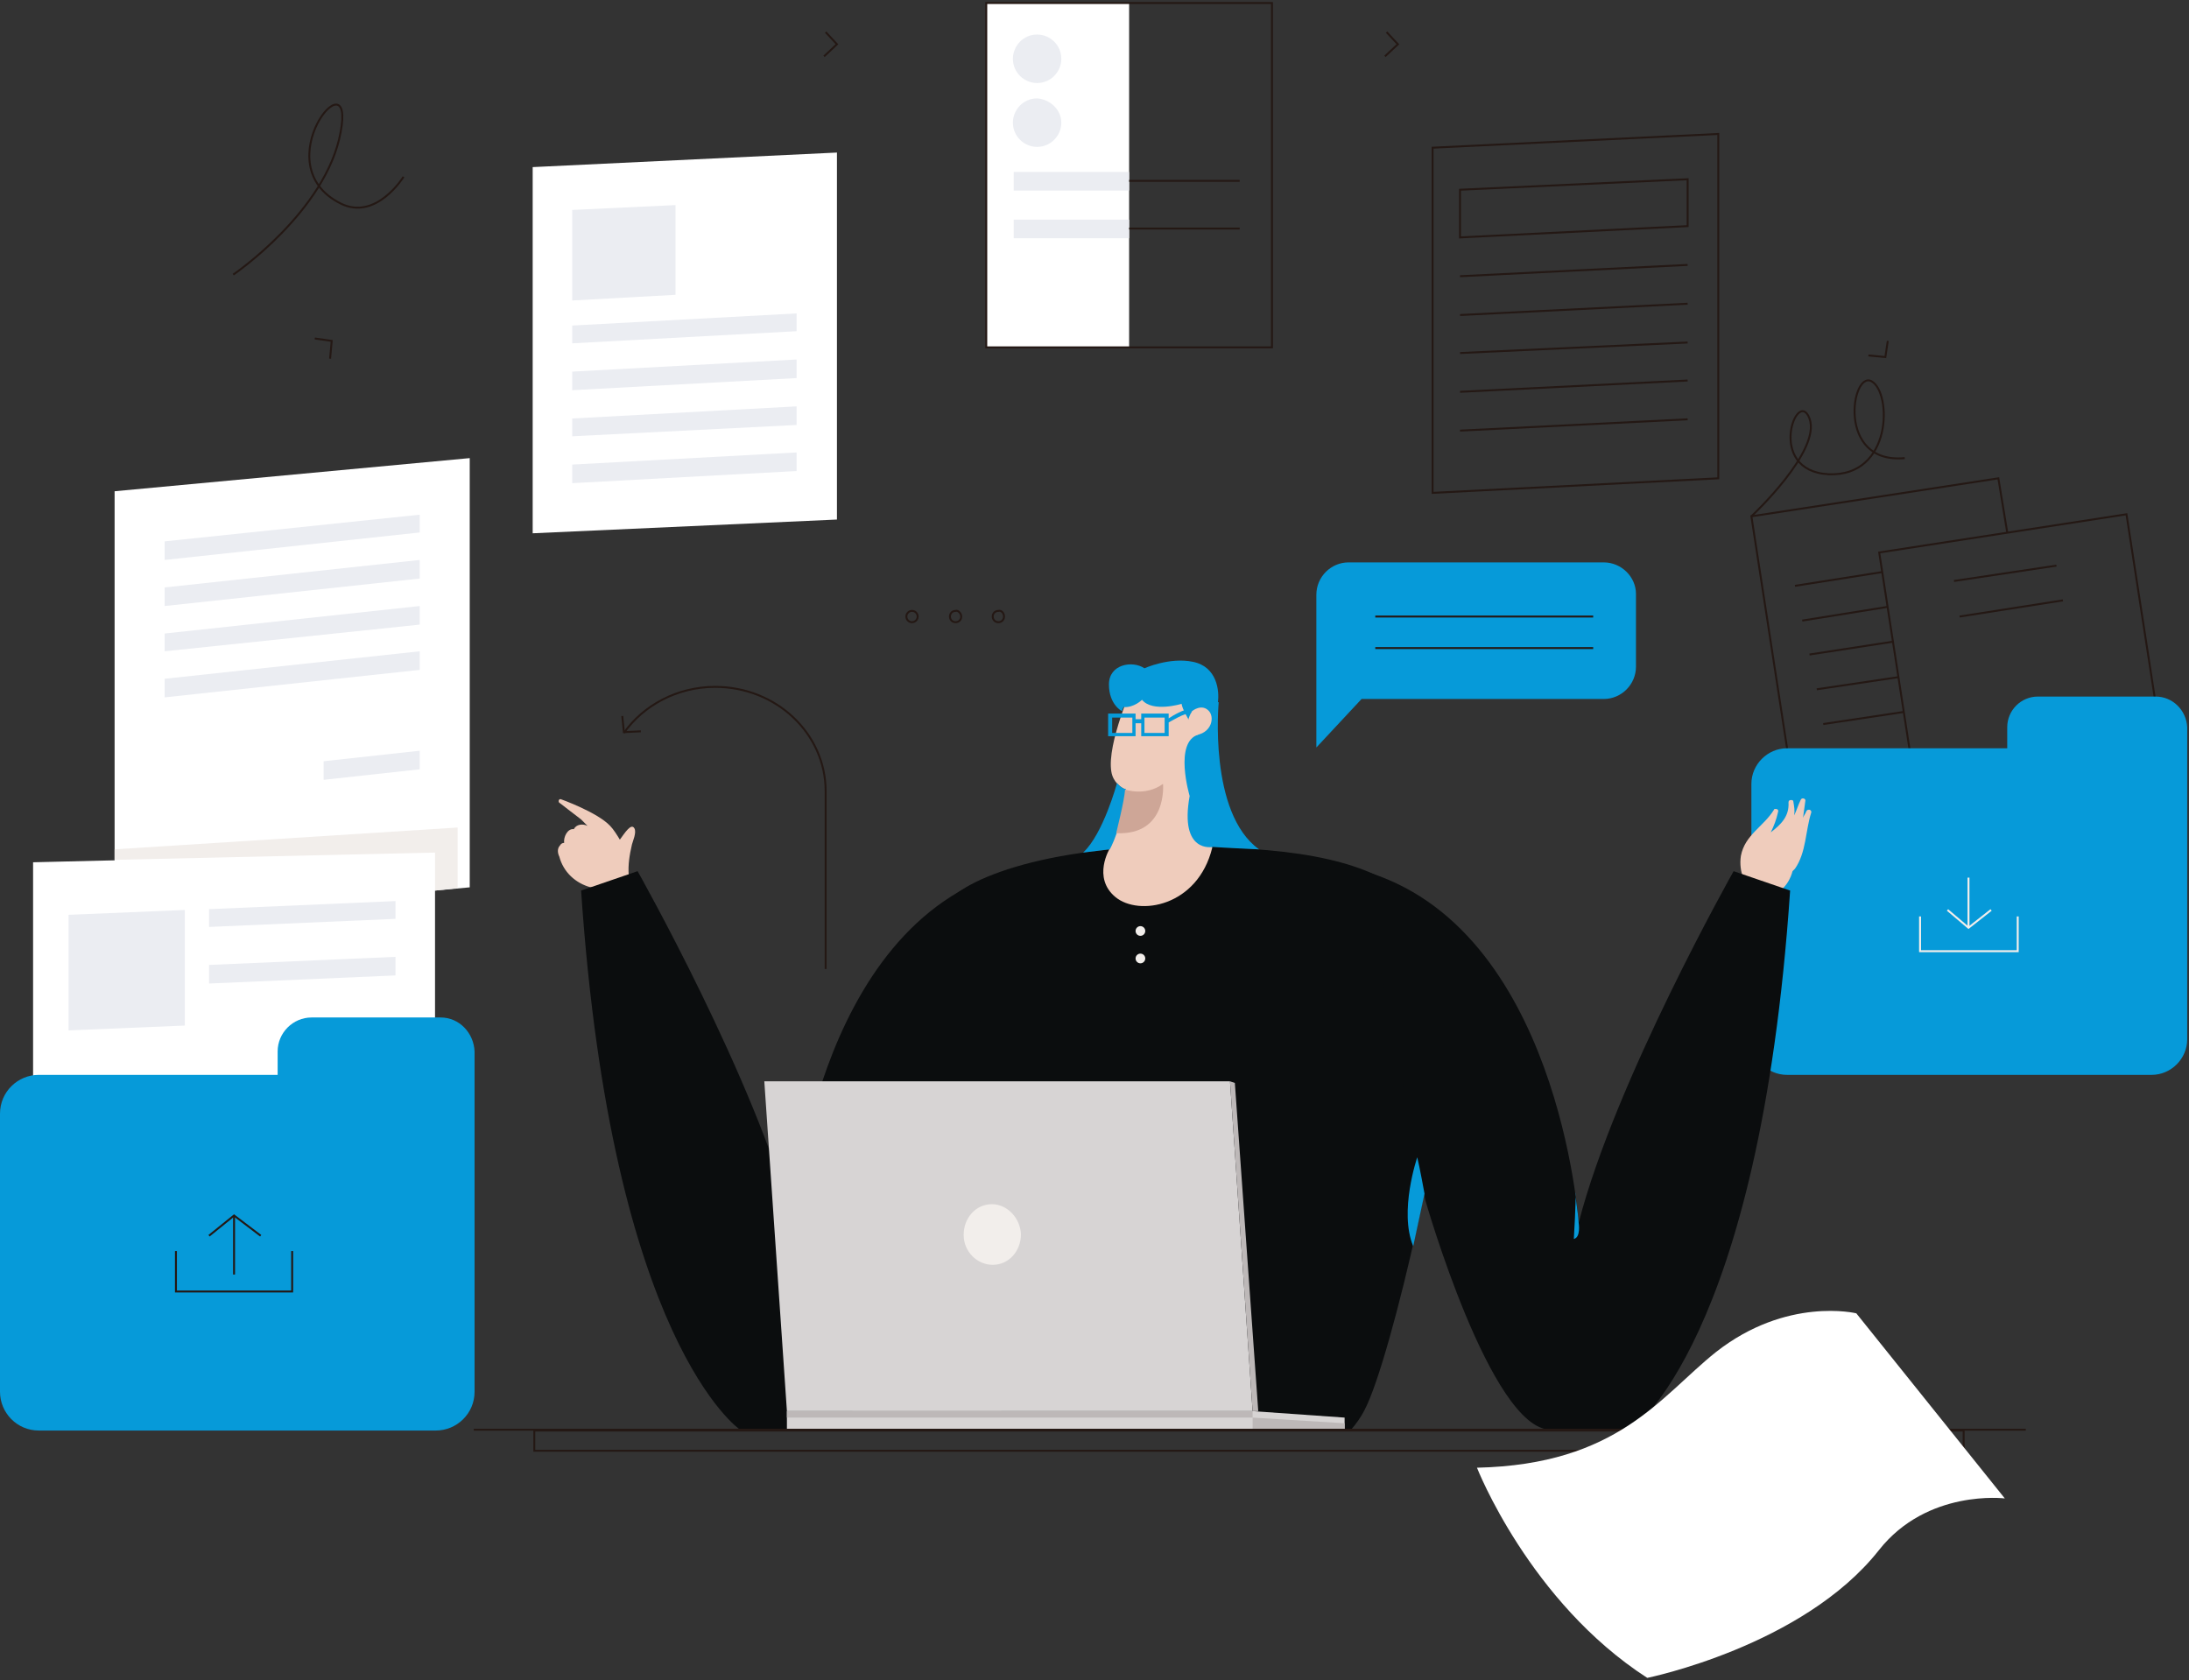 <svg width="422" height="324" viewBox="0 0 422 324" fill="none" xmlns="http://www.w3.org/2000/svg">
<rect x="0" y="0" width="422" height="324" fill="#333333" stroke="none"/>
<g clip-path="url(#clip0_49_214)">
<path d="M394.116 149.737L346.505 157.218L337.636 99.551L385.247 92.225L386.959 102.668" stroke="#241814" stroke-width="0.375" stroke-miterlimit="10"/>
<path d="M409.947 99.158L362.277 106.526L371.152 164.135L418.821 156.767L409.947 99.158Z" stroke="#241814" stroke-width="0.375" stroke-miterlimit="10"/>
<path d="M415.588 134.307H392.871C389.604 134.307 386.959 136.957 386.959 140.23V144.282H344.482C340.748 144.282 337.636 147.399 337.636 151.14V200.391C337.636 204.132 340.748 207.249 344.482 207.249H414.81C418.544 207.249 421.656 204.132 421.656 200.391V160.959V151.14V140.23C421.5 136.957 418.855 134.307 415.588 134.307Z" fill="#069AD9"/>
<path d="M370.154 176.701V183.402H388.981V176.701" stroke="#F2EEEB" stroke-width="0.375" stroke-miterlimit="10"/>
<path d="M379.49 169.219V178.883" stroke="#F2EEEB" stroke-width="0.375" stroke-miterlimit="10"/>
<path d="M375.444 175.454L379.49 178.883L383.846 175.454" stroke="#F2EEEB" stroke-width="0.375" stroke-miterlimit="10"/>
<path d="M348.838 126.202L365.02 123.709" stroke="#241814" stroke-width="0.375" stroke-miterlimit="10"/>
<path d="M350.239 132.904L365.954 130.567" stroke="#241814" stroke-width="0.375" stroke-miterlimit="10"/>
<path d="M351.483 139.606L367.043 137.268" stroke="#241814" stroke-width="0.375" stroke-miterlimit="10"/>
<path d="M347.593 153.945C347.593 153.945 347.749 153.945 347.593 153.945C347.749 153.945 347.749 153.945 347.593 153.945C347.905 153.945 347.905 154.101 348.06 154.257C347.905 155.348 347.749 156.439 347.593 157.686C347.749 157.218 348.06 156.907 348.216 156.439C348.371 156.127 348.527 156.127 348.838 156.127C348.994 156.127 349.305 156.439 349.149 156.751C348.06 160.18 348.216 164.388 346.037 167.505C345.882 167.661 345.726 167.817 345.571 167.973C344.793 170.934 342.459 173.116 339.347 172.804C339.191 172.96 339.036 173.116 338.725 172.96C336.391 170.934 335.146 168.128 335.613 165.011C336.391 160.959 339.969 159.4 341.992 156.127C341.992 155.971 342.148 155.971 342.303 155.971C342.614 155.971 342.926 156.127 342.77 156.595C342.459 157.998 341.992 159.245 341.37 160.491C343.392 158.933 344.948 157.374 344.793 154.725C344.793 154.413 344.948 154.257 345.259 154.257C345.415 154.257 345.726 154.257 345.726 154.569C345.882 155.504 346.037 156.283 345.882 157.218C346.349 156.283 346.66 155.192 347.127 154.257C347.282 153.945 347.438 153.945 347.593 153.945Z" fill="#EFCCBC"/>
<path d="M122.296 159.712C121.673 158.621 120.429 160.647 119.495 161.894C119.028 161.115 118.25 159.868 117.628 159.245C115.138 156.595 108.137 154.101 108.137 154.101C107.67 153.945 107.514 154.725 107.981 154.88C107.981 154.88 110.782 157.062 112.027 157.998C112.493 158.465 112.804 158.777 113.271 159.245C112.338 158.777 111.093 158.933 110.626 159.868C109.381 159.712 108.603 161.427 108.759 162.518C108.448 162.518 108.137 162.673 107.981 162.985C107.359 163.609 107.514 164.544 107.826 165.167C108.603 168.128 110.937 170.31 113.894 171.09H114.049C116.383 170.934 118.717 170.622 120.584 169.219C120.74 169.219 120.895 169.219 120.895 169.064C121.051 169.064 121.206 168.908 121.206 168.752C121.051 166.726 121.362 164.855 121.829 162.829C121.984 162.206 122.762 160.491 122.296 159.712Z" fill="#EFCCBC"/>
<path d="M260.462 275.67C261.395 274.579 262.329 273.333 263.107 271.774C268.241 261.955 279.755 211.613 278.977 197.43C278.199 183.247 280.066 167.037 244.28 163.92C208.649 160.803 188.889 168.128 183.599 172.96C177.531 178.571 175.508 186.831 177.998 209.119C180.176 228.445 183.91 261.955 195.735 275.67H260.462Z" fill="#0B0D0E"/>
<path d="M182.354 231.407C182.354 231.407 169.751 275.515 158.237 275.671C146.723 275.826 142.678 275.671 142.678 275.671C142.678 275.671 117.939 258.994 112.026 171.713L122.918 167.973C122.918 167.973 145.79 208.496 152.792 235.771C152.792 235.771 156.681 178.415 194.646 167.817L182.354 231.407Z" fill="#0B0D0E"/>
<path d="M274.776 231.407C274.776 231.407 287.379 275.515 298.893 275.671C310.407 275.826 314.452 275.671 314.452 275.671C314.452 275.671 339.191 258.994 345.104 171.713L334.213 167.973C334.213 167.973 311.34 208.496 304.339 235.771C304.339 235.771 300.449 178.415 262.484 167.817L274.776 231.407Z" fill="#0B0D0E"/>
<path d="M218.53 131.684L217.587 149.114L231.414 149.864L232.357 132.434L218.53 131.684Z" fill="#EFCCBC"/>
<path d="M218.607 131.658C218.607 131.658 213.317 143.347 214.251 148.802C214.873 152.543 219.696 153.945 223.275 151.763C224.52 150.984 225.609 149.893 226.231 148.179L218.607 131.658Z" fill="#EFCCBC"/>
<path d="M213.94 163.608C213.94 163.608 210.517 169.219 215.029 172.96C219.541 176.701 230.899 174.83 233.7 163.453C233.856 163.297 217.363 160.803 213.94 163.608Z" fill="#EFCCBC"/>
<path d="M213.939 163.608C213.939 163.608 217.674 156.283 217.362 142.879L231.055 142.412C231.055 142.412 230.899 153.478 233.7 163.453C233.855 163.297 219.23 166.258 213.939 163.608Z" fill="#EFCCBC"/>
<path d="M241.48 272.086H151.703L147.346 208.496H237.123L241.48 272.086Z" fill="#D7D4D4"/>
<path d="M259.217 275.671H151.703V272.086H241.479L259.217 273.333V275.671Z" fill="#D7D4D4"/>
<path d="M241.479 272.086H151.703V273.333H241.479V272.086Z" fill="#BDB8B8"/>
<path d="M241.479 273.333L259.217 274.424V275.671L241.479 275.826V273.333Z" fill="#BDB8B8"/>
<path d="M196.824 237.953C196.824 241.226 194.491 243.876 191.379 243.876C188.422 243.876 185.777 241.382 185.777 238.109C185.777 234.836 188.111 232.186 191.223 232.186C194.179 232.186 196.669 234.836 196.824 237.953Z" fill="#F2EEEB"/>
<path d="M237.123 208.496L238.057 208.807L242.569 272.086H241.48L237.123 208.496Z" fill="#BDB8B8"/>
<path d="M90.555 171.09L22.094 177.48V94.719L90.555 88.329V171.09Z" fill="white"/>
<path d="M161.349 100.174L102.691 102.824V32.22L161.349 29.415V100.174Z" fill="white"/>
<path d="M83.865 250.889L6.379 252.759V166.258L83.865 164.388V250.889Z" fill="white"/>
<path d="M84.954 196.183H60.059C56.48 196.183 53.524 199.144 53.524 202.729V207.249H7.468C3.423 207.249 0 210.522 0 214.73V268.345C0 272.398 3.267 275.826 7.468 275.826H84.02C88.065 275.826 91.488 272.553 91.488 268.345V225.484V214.73V202.729C91.333 199.144 88.532 196.183 84.954 196.183Z" fill="#069AD9"/>
<path d="M33.919 241.226V249.019H56.324V241.226" stroke="#241814" stroke-width="0.375" stroke-miterlimit="10"/>
<path d="M45.122 245.746V234.368" stroke="#241814" stroke-width="0.375" stroke-miterlimit="10"/>
<path d="M40.298 238.265L45.122 234.368L50.256 238.265" stroke="#241814" stroke-width="0.375" stroke-miterlimit="10"/>
<path d="M91.333 275.671H390.537" stroke="#241814" stroke-width="0.375" stroke-miterlimit="10"/>
<path d="M35.631 197.741L13.226 198.677V176.389L35.631 175.454V197.741Z" fill="#EBEDF2"/>
<path d="M76.24 177.168L40.298 178.727V175.298L76.24 173.739V177.168Z" fill="#EBEDF2"/>
<path d="M76.24 188.078L40.298 189.637V186.052L76.24 184.494V188.078Z" fill="#EBEDF2"/>
<path d="M80.908 102.668L31.741 107.967V104.382L80.908 99.239V102.668Z" fill="#EBEDF2"/>
<path d="M153.57 63.859L110.315 66.197V62.768L153.57 60.43V63.859Z" fill="#EBEDF2"/>
<path d="M153.57 72.899L110.315 75.237V71.652L153.57 69.314V72.899Z" fill="#EBEDF2"/>
<path d="M153.57 81.939L110.315 84.121V80.692L153.57 78.354V81.939Z" fill="#EBEDF2"/>
<path d="M153.57 90.823L110.315 93.16V89.576L153.57 87.238V90.823Z" fill="#EBEDF2"/>
<path d="M80.908 111.552L31.741 116.851V113.266L80.908 107.967V111.552Z" fill="#EBEDF2"/>
<path d="M80.908 120.436L31.741 125.579V122.15L80.908 116.851V120.436Z" fill="#EBEDF2"/>
<path d="M80.908 129.164L31.741 134.463V130.878L80.908 125.579V129.164Z" fill="#EBEDF2"/>
<path d="M217.674 0.581H190.134V66.976H217.674V0.581Z" fill="white"/>
<path d="M245.214 0.581H190.134V66.976H245.214V0.581Z" stroke="#241814" stroke-width="0.375" stroke-miterlimit="10"/>
<path d="M220.163 134.931C220.163 134.931 218.608 136.489 216.585 136.333L216.274 137.113C216.274 137.113 213.784 135.866 213.784 131.969C213.784 128.073 218.296 127.294 220.63 128.852C220.63 128.852 225.454 126.67 229.966 127.605C234.634 128.54 235.1 133.216 234.789 135.398C234.322 137.58 231.833 142.412 231.833 142.879C231.833 142.879 228.099 137.736 227.788 135.71C227.788 135.71 222.186 137.424 220.163 134.931Z" fill="#069AD9"/>
<path d="M215.34 150.984C215.34 150.984 212.695 160.803 208.805 164.388L213.94 163.764C213.94 163.764 216.274 159.868 217.052 152.075C216.896 152.231 216.118 151.919 215.34 150.984Z" fill="#069AD9"/>
<path d="M234.944 135.398C234.944 135.398 232.922 156.751 242.724 163.764C242.724 163.764 235.567 163.453 233.855 163.297C233.855 163.297 227.32 164.699 229.343 153.478C229.343 153.478 226.231 143.035 231.055 141.632C231.055 141.632 230.277 134.775 234.944 135.398Z" fill="#069AD9"/>
<path d="M229.81 137.113C229.81 137.113 231.677 135.554 233.078 137.113C234.322 138.515 233.389 142.1 229.188 141.788C229.188 141.788 228.254 139.606 229.81 137.113Z" fill="#EFCCBC"/>
<path d="M22.094 163.764L88.221 159.556V171.246L83.865 171.713V164.388L22.094 165.79V163.764Z" fill="#F2EEEB"/>
<path d="M62.393 146.776V150.361L80.908 148.334V144.75L62.393 146.776Z" fill="#EBEDF2"/>
<path d="M130.231 39.545L110.315 40.48V57.937L130.231 56.846V39.545Z" fill="#EBEDF2"/>
<path d="M217.674 33.155H195.424V36.74H217.674V33.155Z" fill="#EBEDF2"/>
<path d="M217.674 42.351H195.424V45.935H217.674V42.351Z" fill="#EBEDF2"/>
<path d="M204.604 11.335C204.604 13.829 202.581 16.011 199.936 16.011C197.447 16.011 195.269 13.985 195.269 11.335C195.269 8.841 197.291 6.659 199.936 6.659C202.426 6.659 204.604 8.685 204.604 11.335Z" fill="#EBEDF2"/>
<path d="M204.604 23.648C204.604 26.142 202.581 28.323 199.936 28.323C197.447 28.323 195.269 26.297 195.269 23.648C195.269 21.154 197.291 18.972 199.936 18.972C202.426 19.128 204.604 21.154 204.604 23.648Z" fill="#EBEDF2"/>
<path d="M276.177 95.031L331.256 92.225V25.83L276.177 28.479V95.031Z" stroke="#241814" stroke-width="0.375" stroke-miterlimit="10"/>
<path d="M281.467 53.261L325.344 51.079" stroke="#241814" stroke-width="0.375" stroke-miterlimit="10"/>
<path d="M325.344 43.598L281.467 45.78V36.584L325.344 34.558V43.598Z" stroke="#241814" stroke-width="0.375" stroke-miterlimit="10"/>
<path d="M281.467 60.742L325.344 58.56" stroke="#241814" stroke-width="0.375" stroke-miterlimit="10"/>
<path d="M281.467 68.067L325.344 66.041" stroke="#241814" stroke-width="0.375" stroke-miterlimit="10"/>
<path d="M281.467 75.549L325.344 73.367" stroke="#241814" stroke-width="0.375" stroke-miterlimit="10"/>
<path d="M281.467 83.03L325.344 80.848" stroke="#241814" stroke-width="0.375" stroke-miterlimit="10"/>
<path d="M376.689 112.019L396.45 109.058" stroke="#241814" stroke-width="0.375" stroke-miterlimit="10"/>
<path d="M346.038 112.955L362.842 110.305" stroke="#241814" stroke-width="0.375" stroke-miterlimit="10"/>
<path d="M377.778 118.877L397.694 115.76" stroke="#241814" stroke-width="0.375" stroke-miterlimit="10"/>
<path d="M347.438 119.656L363.931 117.007" stroke="#241814" stroke-width="0.375" stroke-miterlimit="10"/>
<path d="M217.674 34.87H238.99" stroke="#241814" stroke-width="0.375" stroke-miterlimit="10"/>
<path d="M217.674 44.065H238.99" stroke="#241814" stroke-width="0.375" stroke-miterlimit="10"/>
<path d="M159.171 186.831C159.171 170.466 159.171 152.698 159.171 152.543C159.171 141.477 149.68 132.437 137.855 132.437C130.542 132.437 124.007 136.022 120.273 141.321" stroke="#241814" stroke-width="0.375" stroke-miterlimit="10"/>
<path d="M119.962 138.048L120.273 141.165L123.541 141.009" stroke="#241814" stroke-width="0.375" stroke-miterlimit="10"/>
<path d="M63.637 69.158L63.949 65.73L60.681 65.262" stroke="#241814" stroke-width="0.375" stroke-miterlimit="10"/>
<path d="M360.197 68.535L363.464 68.847L363.931 65.73" stroke="#241814" stroke-width="0.375" stroke-miterlimit="10"/>
<path d="M158.86 10.867L161.349 8.53L159.171 6.192" stroke="#241814" stroke-width="0.375" stroke-miterlimit="10"/>
<path d="M266.997 10.867L269.486 8.53L267.308 6.192" stroke="#241814" stroke-width="0.375" stroke-miterlimit="10"/>
<path d="M309.162 108.435H259.995C256.572 108.435 253.771 111.24 253.771 114.669V128.696V144.126L262.485 134.775H309.162C312.585 134.775 315.386 131.969 315.386 128.54V114.513C315.386 111.24 312.585 108.435 309.162 108.435Z" fill="#069AD9"/>
<path d="M175.82 119.968C176.421 119.968 176.909 119.48 176.909 118.877C176.909 118.275 176.421 117.786 175.82 117.786C175.218 117.786 174.73 118.275 174.73 118.877C174.73 119.48 175.218 119.968 175.82 119.968Z" stroke="#241814" stroke-width="0.375" stroke-miterlimit="10"/>
<path d="M185.311 118.877C185.311 119.501 184.844 119.968 184.221 119.968C183.599 119.968 183.132 119.501 183.132 118.877C183.132 118.254 183.599 117.786 184.221 117.786C184.688 117.63 185.311 118.254 185.311 118.877Z" stroke="#241814" stroke-width="0.375" stroke-miterlimit="10"/>
<path d="M193.557 118.877C193.557 119.501 193.09 119.968 192.468 119.968C191.846 119.968 191.379 119.501 191.379 118.877C191.379 118.254 191.846 117.786 192.468 117.786C193.09 117.63 193.557 118.254 193.557 118.877Z" stroke="#241814" stroke-width="0.375" stroke-miterlimit="10"/>
<path d="M265.129 118.877H307.139" stroke="#241814" stroke-width="0.375" stroke-miterlimit="10"/>
<path d="M265.129 124.956H307.139" stroke="#241814" stroke-width="0.375" stroke-miterlimit="10"/>
<path d="M378.557 275.826H103.002V279.723H378.557V275.826Z" stroke="#241814" stroke-width="0.375" stroke-miterlimit="10"/>
<path d="M357.863 253.227C357.863 253.227 344.482 249.954 330.79 260.708C320.054 269.28 311.963 282.372 284.734 282.996C284.734 282.996 294.848 308.868 317.564 323.519C317.564 323.519 347.594 317.44 362.219 298.893C371.555 287.048 386.492 288.918 386.492 288.918L357.863 253.227Z" fill="white"/>
<path d="M274.621 230.16C274.621 230.16 273.688 225.017 273.221 223.146C273.221 223.146 269.642 233.589 272.443 240.291L274.621 230.16Z" fill="#069AD9"/>
<path d="M304.339 235.771C304.339 235.771 304.806 238.576 303.405 238.888C303.405 238.888 303.872 231.251 303.716 230.004C303.561 230.16 304.183 233.277 304.339 235.771Z" fill="#069AD9"/>
<path d="M219.852 180.441C220.368 180.441 220.786 180.023 220.786 179.506C220.786 178.99 220.368 178.571 219.852 178.571C219.336 178.571 218.918 178.99 218.918 179.506C218.918 180.023 219.336 180.441 219.852 180.441Z" fill="#F2EEEB"/>
<path d="M219.852 185.74C220.368 185.74 220.786 185.322 220.786 184.805C220.786 184.289 220.368 183.87 219.852 183.87C219.336 183.87 218.918 184.289 218.918 184.805C218.918 185.322 219.336 185.74 219.852 185.74Z" fill="#F2EEEB"/>
<path d="M44.966 52.949C44.966 52.949 62.859 40.792 65.66 25.518C68.616 10.244 50.723 31.752 65.66 39.234C72.506 42.663 77.796 34.09 77.796 34.09" stroke="#241814" stroke-width="0.375" stroke-miterlimit="10"/>
<path d="M229.654 137.424L229.499 136.645C228.099 136.801 226.231 137.892 225.298 138.515V137.58H220.008V138.671H218.919V137.58H213.628V141.944H218.919V139.45H220.008V141.944H225.298V139.295C225.92 138.983 228.099 137.58 229.654 137.424ZM218.296 141.321H214.406V138.359H218.296V141.321ZM224.52 141.321H220.63V138.359H224.52V141.321Z" fill="#069AD9"/>
<path d="M216.896 152.231C216.896 152.231 220.786 153.634 224.209 151.14C224.209 151.14 225.142 161.115 215.185 160.647C215.185 160.491 216.74 154.569 216.896 152.231Z" fill="#CEA697"/>
<path d="M337.636 99.551C337.636 99.551 351.172 86.926 348.838 80.692C346.505 74.458 340.281 90.823 352.573 91.446C364.864 91.914 364.709 75.704 360.819 73.522C356.929 71.34 353.973 89.576 367.198 88.329" stroke="#241814" stroke-width="0.375" stroke-miterlimit="10"/>
</g>
<defs>
<clipPath id="clip0_49_214">
<rect width="421.5" height="323.25" fill="white" transform="translate(0 0.269)"/>
</clipPath>
</defs>
</svg>
